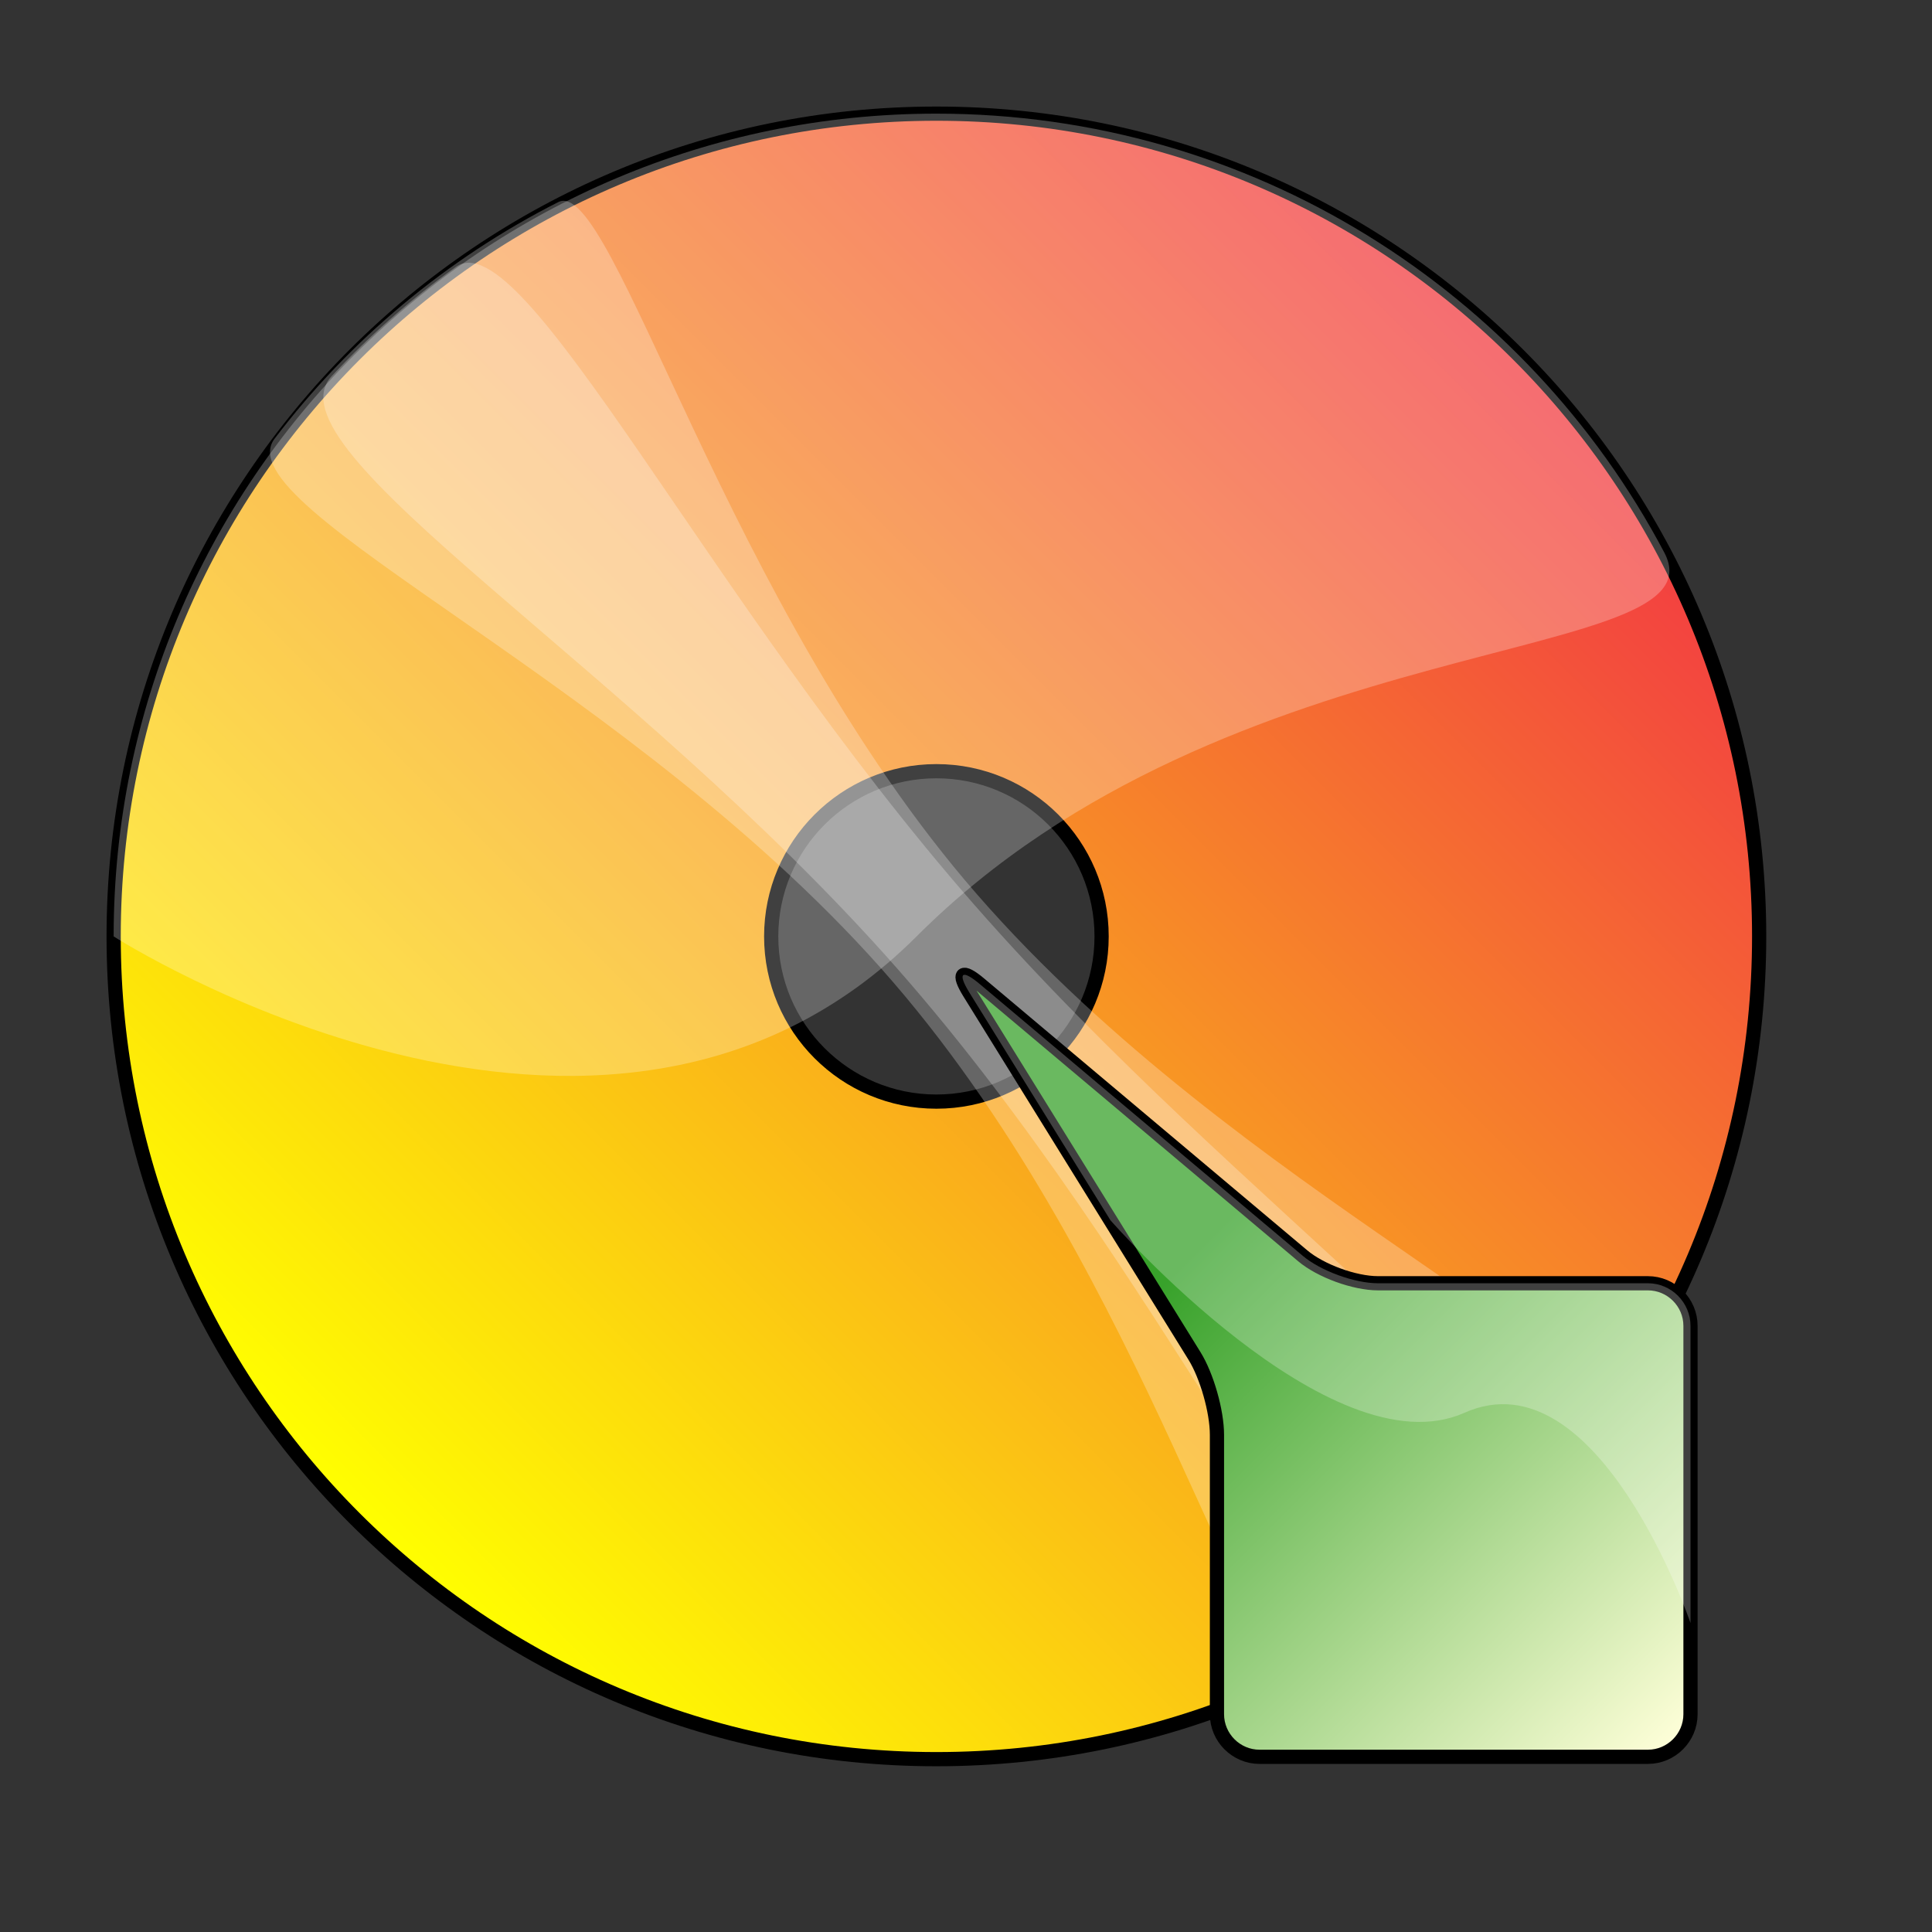 <?xml version="1.0" encoding="UTF-8" standalone="no"?>
<!DOCTYPE svg PUBLIC "-//W3C//DTD SVG 20010904//EN"
"http://www.w3.org/TR/2001/REC-SVG-20010904/DTD/svg10.dtd">
<!-- Created with Sodipodi ("http://www.sodipodi.com/") -->
<svg
   i:viewOrigin="236 466"
   i:rulerOrigin="-242 -332"
   i:pageBounds="242 460 370 332"
   width="48pt"
   height="48pt"
   viewBox="0 0 136 136"
   overflow="visible"
   enable-background="new 0 0 136 136"
   xml:space="preserve"
   id="svg153"
   sodipodi:version="0.32pre"
   sodipodi:docname="/home/cschalle/gnome-themes-extras/Amaranth/icons/scalable/devices/gnome-dev-cdwriter.svg"
   sodipodi:docbase="/home/cschalle/gnome-themes-extras/Amaranth/icons/scalable/devices"
   xmlns="http://www.w3.org/2000/svg"
   xmlns:sodipodi="http://sodipodi.sourceforge.net/DTD/sodipodi-0.dtd"
   xmlns:ns="http://ns.adobe.com/Variables/1.0/"
   xmlns:i="http://ns.adobe.com/AdobeIllustrator/10.0/"
   xmlns:xml="http://www.w3.org/XML/1998/namespace"
   xmlns:a="http://ns.adobe.com/AdobeSVGViewerExtensions/3.0/"
   xmlns:xlink="http://www.w3.org/1999/xlink">
  <rect x="0" y="0" width="136" height="136" fill="#333333" stroke="none"/>
  <defs
     id="defs181">
    <linearGradient
       id="XMLID_2_"
       gradientUnits="userSpaceOnUse"
       x1="65.894"
       y1="70.561"
       x2="118.119"
       y2="122.786">
      <stop
         offset="0.343"
         style="stop-color:#38A22B"
         id="stop172" />
      <stop
         offset="1"
         style="stop-color:#FFFFD9"
         id="stop173" />
      <a:midPointStop
         offset="0.343"
         style="stop-color:#38A22B"
         id="midPointStop174" />
      <a:midPointStop
         offset="0.5"
         style="stop-color:#38A22B"
         id="midPointStop175" />
      <a:midPointStop
         offset="1"
         style="stop-color:#FFFFD9"
         id="midPointStop176" />
    </linearGradient>
    <linearGradient
       id="XMLID_1_"
       gradientUnits="userSpaceOnUse"
       x1="24.963"
       y1="106.87"
       x2="106.87"
       y2="24.964">
      <stop
         offset="0"
         style="stop-color:#FFFF00"
         id="stop159" />
      <stop
         offset="1"
         style="stop-color:#F23C42"
         id="stop160" />
      <a:midPointStop
         offset="0"
         style="stop-color:#FFFF00"
         id="midPointStop161" />
      <a:midPointStop
         offset="0.5"
         style="stop-color:#FFFF00"
         id="midPointStop162" />
      <a:midPointStop
         offset="1"
         style="stop-color:#F23C42"
         id="midPointStop163" />
    </linearGradient>
  </defs>
  <sodipodi:namedview
     id="base" />
  <path
     i:knockout="Off"
     fill="url(#XMLID_1_)"
     d="M65.917,123.833C33.93,123.833,8,97.903,8,65.917C8,33.93,33.93,8,65.917,8     c31.986,0,57.916,25.93,57.916,57.917C123.833,97.903,97.903,123.833,65.917,123.833z M77.546,65.917     c0-6.423-5.206-11.63-11.629-11.63c-6.423,0-11.63,5.207-11.63,11.63c0,6.423,5.207,11.629,11.63,11.629     C72.34,77.546,77.546,72.34,77.546,65.917z"
     id="path164"
     transform="translate(0,-3.8147e-06)"
     style="font-size:12;fill:url(#XMLID_1_);stroke:#000000;" />
  <g
     i:knockout="Off"
     id="g165"
     style="font-size:12;stroke:#000000;">
    <path
       i:knockout="Off"
       opacity="0.25"
       fill="#FFFFFF"
       stroke="none"
       d="M8,65.917C8,33.93,33.93,8,65.917,8     c22.229,0,41.532,12.523,51.24,30.898c4.263,8.066-30.54,4.921-52.637,27.019C42.424,88.013,8,65.917,8,65.917z"
       id="path166" />
  </g>
  <g
     i:knockout="Off"
     id="g167"
     style="font-size:12;stroke:#000000;">
    <path
       i:knockout="Off"
       opacity="0.25"
       fill="#FFFFFF"
       stroke="none"
       d="M68.579,63.686c18.823,21.503,43.54,37.719,38.368,42.951     c-2.647,2.677-5.556,5.098-8.681,7.221C93.644,116.999,81.9,89.461,63.16,68.179c-18.828-21.38-44.631-36.523-39.809-41.706     c2.644-2.841,5.569-5.416,8.732-7.681C36.828,15.396,49.757,42.184,68.579,63.686z"
       id="path168" />
  </g>
  <g
     i:knockout="Off"
     id="g169"
     style="font-size:12;stroke:#000000;">
    <path
       i:knockout="Off"
       opacity="0.25"
       fill="#FFFFFF"
       stroke="none"
       d="M68.757,62.935c18.559,21.305,46.746,32.79,43.021,37.746     c-5.27,7.01-12.092,12.784-19.956,16.814c-3.954,2.025-10.9-27.427-28.96-48.369c-18.06-20.945-47.234-33.379-43.533-38.244     c5.289-6.953,12.115-12.673,19.971-16.656C43.134,12.283,51.061,42.622,68.757,62.935z"
       id="path170" />
  </g>
  <path
     i:knockout="Off"
     fill="url(#XMLID_2_)"
     d="M119,93.333c0-1.65-1.35-3-3-3H97c-1.65,0-4.033-0.869-5.296-1.932L68.961,69.265    c-1.262-1.063-1.584-0.784-0.715,0.619l15.84,25.567c0.869,1.402,1.58,3.899,1.58,5.55v19.667c0,1.65,1.35,3,3,3H116    c1.65,0,3-1.35,3-3V93.333z"
     id="path177"
     style="font-size:12;fill:url(#XMLID_2_);stroke:#000000;" />
  <g
     i:knockout="Off"
     id="g178"
     style="font-size:12;stroke:#000000;">
    <path
       i:knockout="Off"
       opacity="0.25"
       fill="#FFFFFF"
       stroke="none"
       d="M119,114.25V93.333c0-1.65-1.35-3-3-3H97     c-1.65,0-4.033-0.869-5.296-1.932L68.961,69.265c-1.262-1.063-1.584-0.784-0.715,0.619l9.921,16.013     c0,0,15.505,17.754,24.919,13.554S119,114.25,119,114.25z"
       id="path179" />
  </g>
</svg>
